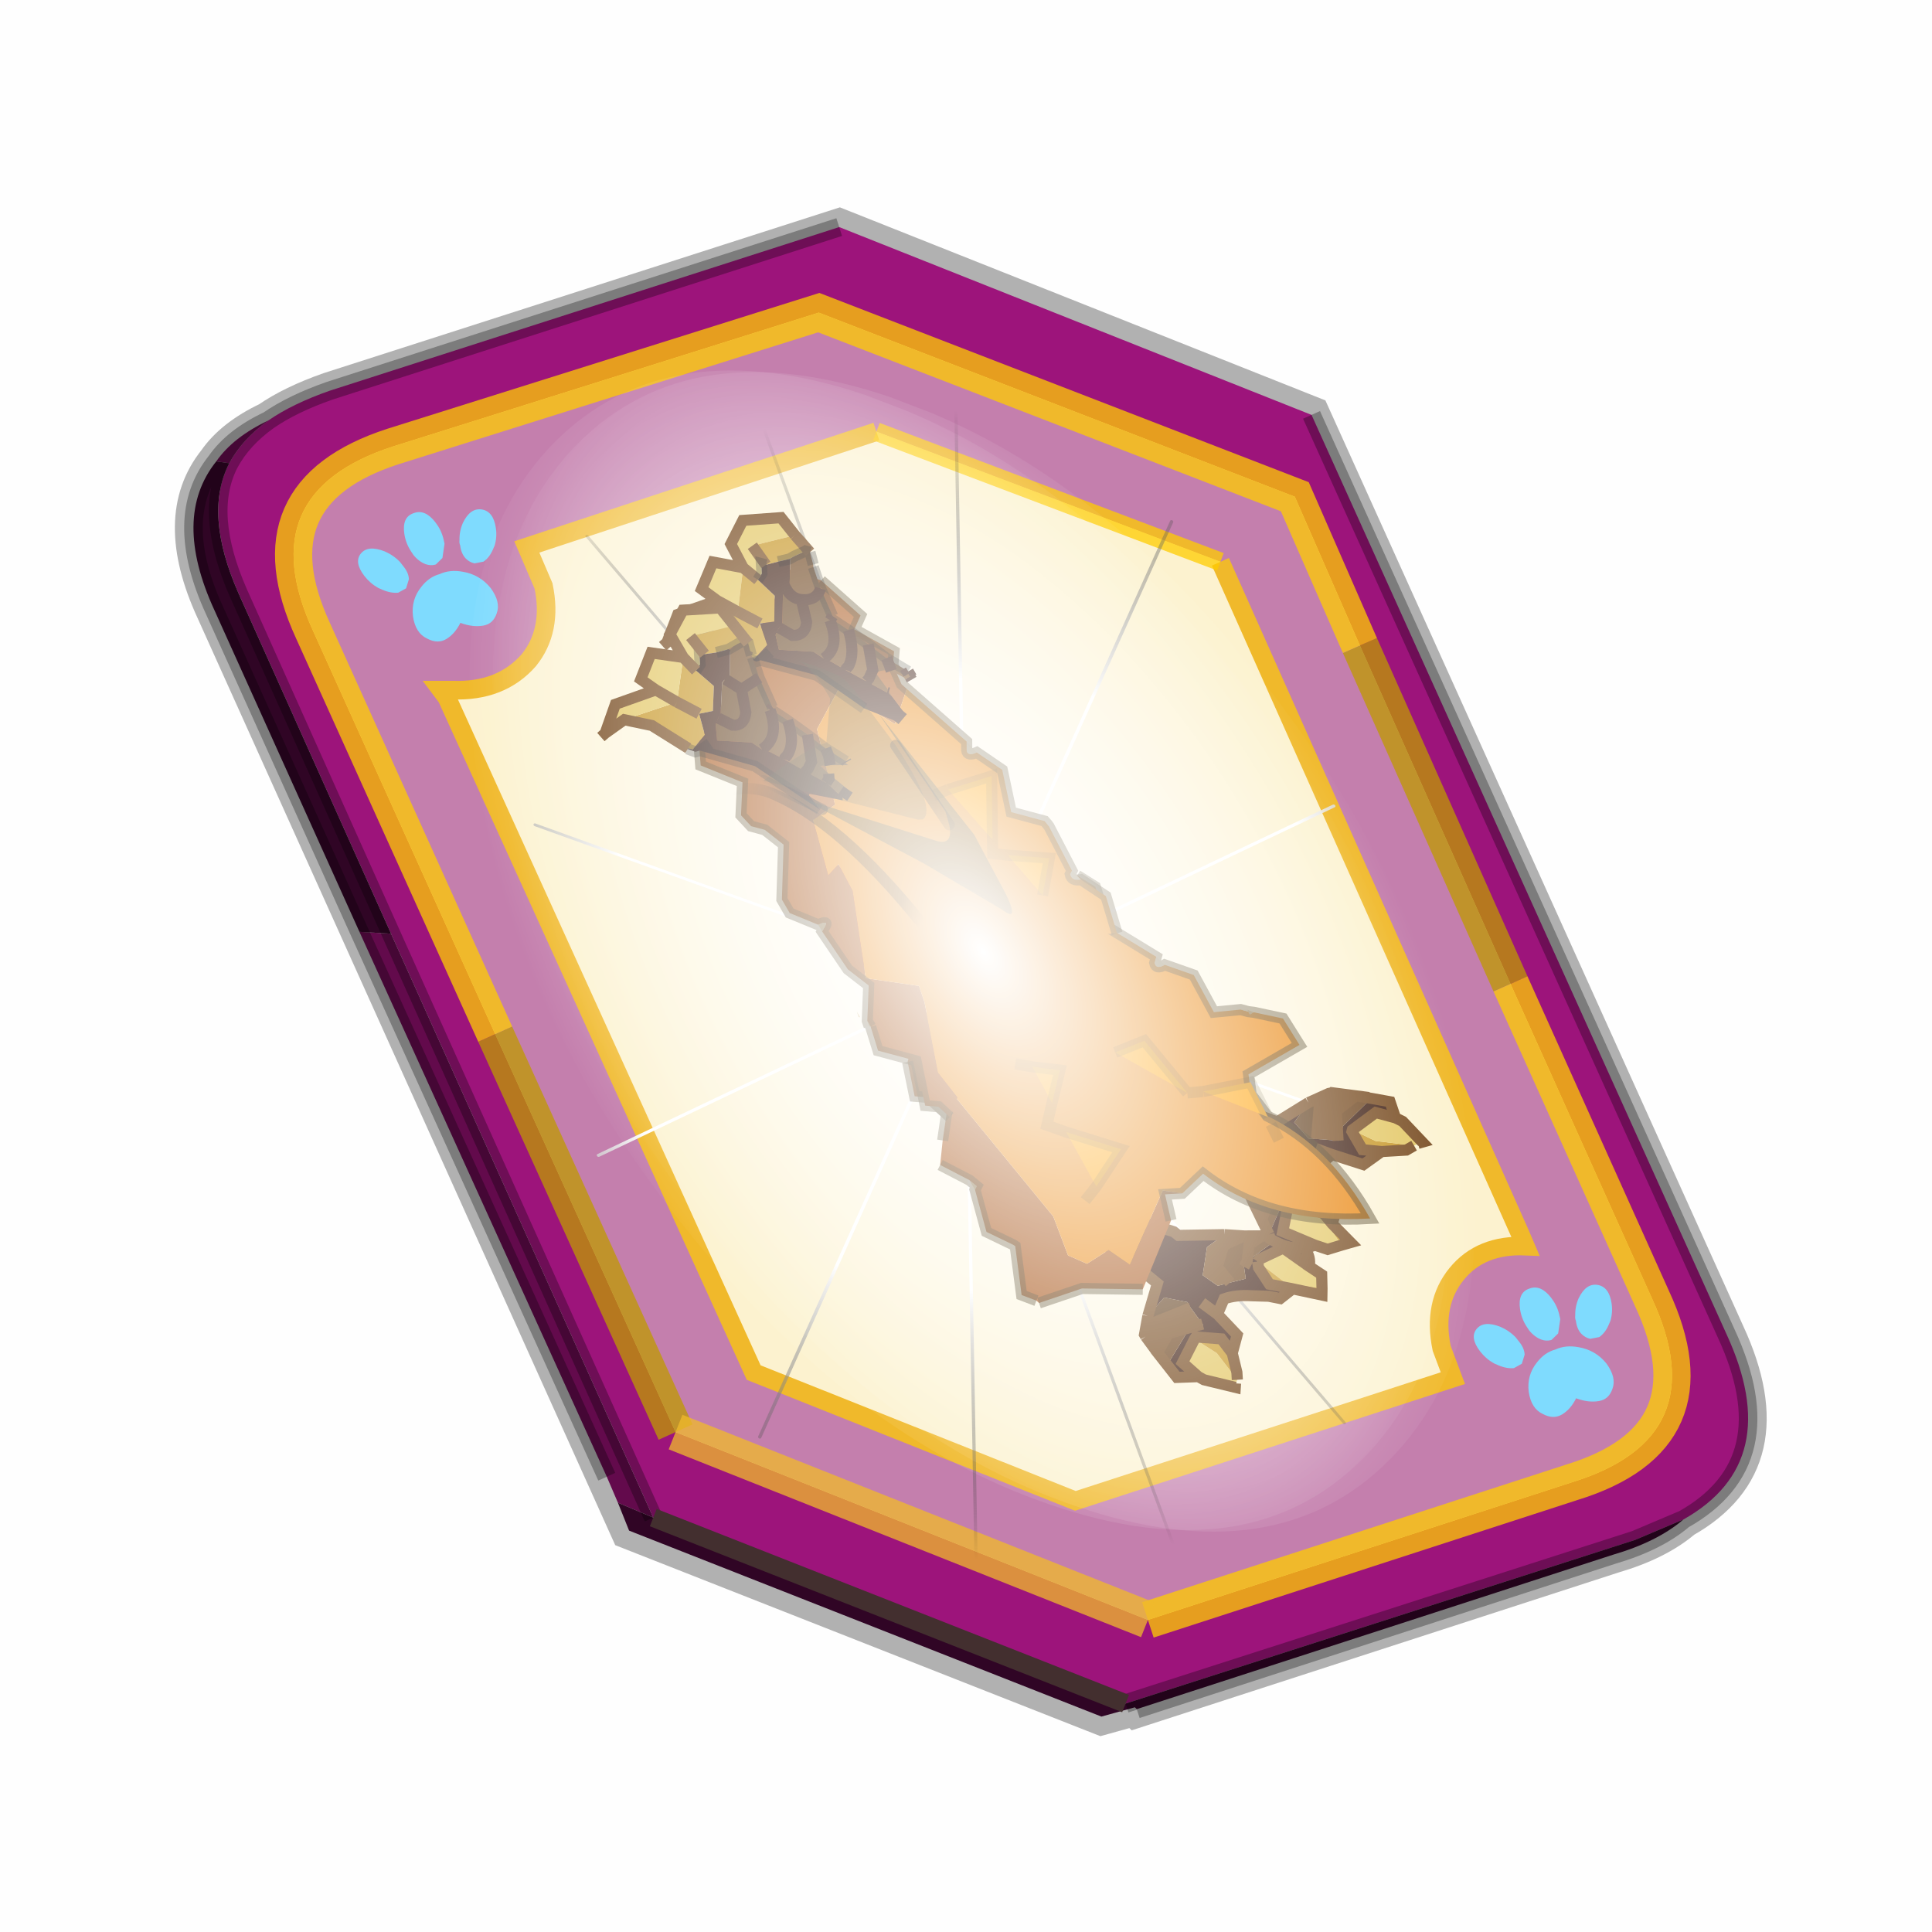 <?xml version='1.0' encoding='UTF-8'?>
<svg xmlns:xlink="http://www.w3.org/1999/xlink" xmlns="http://www.w3.org/2000/svg" version="1.1" width="60px" height="60px" viewBox="0.0 0.0 60.0 60.0"><defs><g id="c1"><path fill="#000000" fill-opacity="0.004" d="M0.0 0.0 L60.0 0.0 60.0 60.0 0.0 60.0 0.0 0.0"/></g><g id="c2"><path fill="none" stroke="#000000" stroke-width="1.0" stroke-opacity="0.302" d="M0.7 12.25 Q-0.45 9.75 0.75 8.25 1.2 7.6 2.15 7.15 2.8 6.7 3.8 6.35 L17.5 1.95 30.2 7.0 41.35 31.7 Q42.95 35.15 40.2 36.7 39.5 37.3 38.3 37.65 L25.5 41.8 25.45 41.75 24.55 42.0 11.85 37.0 0.7 12.25"/><path fill="#9d147b" stroke="none" d="M35.55 22.3 L31.5 13.2 29.75 9.2 16.95 4.25 5.5 7.85 Q1.65 9.1 3.35 12.8 L8.25 23.65 13.1 34.35 25.8 39.4 37.2 35.7 Q41.1 34.5 39.35 30.75 L35.55 22.3 M5.45 20.95 L1.35 11.8 Q0.4 9.65 1.1 8.3 1.45 7.65 2.15 7.15 2.8 6.7 3.8 6.35 L17.5 1.95 30.2 7.0 41.35 31.7 Q42.95 35.15 40.2 36.7 L38.9 37.25 25.2 41.65 12.5 36.65 5.45 20.95"/><path fill="#c47fad" stroke="none" d="M31.5 13.2 L35.55 22.3 39.35 30.75 Q41.1 34.5 37.2 35.7 L25.8 39.4 13.1 34.35 8.25 23.65 3.35 12.8 Q1.65 9.1 5.5 7.85 L16.95 4.25 29.75 9.2 31.5 13.2 M18.5 7.45 L9.1 10.55 9.55 11.6 Q9.8 12.8 9.15 13.6 8.4 14.45 7.1 14.4 L6.8 14.4 6.95 14.6 15.2 32.75 23.85 36.2 34.0 32.9 33.7 32.1 Q33.45 30.9 34.1 30.1 34.75 29.3 35.95 29.35 L35.8 29.0 27.75 10.95 18.5 7.45"/><path fill="#fcf2cf" stroke="none" d="M27.75 10.95 L35.8 29.0 35.95 29.35 Q34.75 29.3 34.1 30.1 33.45 30.9 33.7 32.1 L34.0 32.9 23.85 36.2 15.2 32.75 6.95 14.6 6.8 14.4 7.1 14.4 Q8.4 14.45 9.15 13.6 9.8 12.8 9.55 11.6 L9.1 10.55 18.5 7.45 27.75 10.95"/><path fill="#630a4c" stroke="none" d="M1.1 8.3 L0.75 8.25 Q1.2 7.6 2.15 7.15 1.45 7.65 1.1 8.3 M4.6 20.9 L5.45 20.95 12.5 36.65 11.55 36.25 11.25 35.55 4.6 20.9"/><path fill="#300525" stroke="none" d="M1.1 8.3 Q0.4 9.65 1.35 11.8 L5.45 20.95 4.6 20.9 0.7 12.25 Q-0.45 9.75 0.75 8.25 L1.1 8.3 M12.5 36.65 L25.2 41.65 38.9 37.25 40.2 36.7 Q39.5 37.3 38.3 37.65 L25.5 41.8 25.45 41.75 24.55 42.0 11.85 37.0 11.55 36.25 12.5 36.65"/><path fill="none" stroke="#bf9900" stroke-width="1.0" stroke-opacity="0.749" d="M31.5 13.2 L35.55 22.3 M13.1 34.35 L8.25 23.65"/><path fill="none" stroke="#ffcc00" stroke-width="1.0" stroke-opacity="0.749" d="M35.55 22.3 L39.35 30.75 Q41.1 34.5 37.2 35.7 L25.8 39.4 M8.25 23.65 L3.35 12.8 Q1.65 9.1 5.5 7.85 L16.95 4.25 29.75 9.2 31.5 13.2"/><path fill="none" stroke="#f0b92b" stroke-width="0.5" d="M27.75 10.95 L35.8 29.0 35.95 29.35 Q34.75 29.3 34.1 30.1 33.45 30.9 33.7 32.1 L34.0 32.9 23.85 36.2 15.2 32.75 6.95 14.6 6.8 14.4 7.1 14.4 Q8.4 14.45 9.15 13.6 9.8 12.8 9.55 11.6 L9.1 10.55 18.5 7.45"/><path fill="none" stroke="#000000" stroke-width="0.5" stroke-opacity="0.302" d="M5.45 20.95 L1.35 11.8 Q0.4 9.65 1.1 8.3 M0.75 8.25 Q-0.45 9.75 0.7 12.25 L4.6 20.9 M5.45 20.95 L12.5 36.65 M25.2 41.65 L38.9 37.25 40.2 36.7 Q42.95 35.15 41.35 31.7 L30.2 7.0 M17.5 1.95 L3.8 6.35 Q2.8 6.7 2.15 7.15 1.45 7.65 1.1 8.3 M0.75 8.25 Q1.2 7.6 2.15 7.15 M11.25 35.55 L4.6 20.9 M25.5 41.8 L38.3 37.65 Q39.5 37.3 40.2 36.7"/><path fill="none" stroke="#ffcc00" stroke-width="0.5" stroke-opacity="0.749" d="M18.5 7.45 L27.75 10.95"/><path fill="none" stroke="#f0b92b" stroke-width="1.0" stroke-opacity="0.749" d="M25.8 39.4 L13.1 34.35"/><path fill="none" stroke="#432f2f" stroke-width="0.5" d="M12.5 36.65 L25.2 41.65"/></g><g id="c3"><path fill="#7fdbfe" stroke="none" d="M10.75 4.9 Q10.75 4.6 10.9 4.35 11.25 3.45 11.95 2.75 13.3 1.5 14.35 2.1 15.4 2.7 14.95 4.45 14.7 5.4 14.1 6.15 L13.75 6.5 Q13.1 7.15 12.35 7.35 L11.4 7.2 Q10.95 6.9 10.75 6.4 10.5 5.75 10.75 4.9 M7.5 5.9 Q7.0 5.85 6.6 5.5 6.05 5.0 5.8 4.15 L5.7 3.6 Q5.55 2.65 5.8 1.7 6.25 0.0 7.5 0.0 L7.6 0.0 Q8.85 0.0 9.3 1.7 9.55 2.65 9.4 3.6 L9.3 4.15 8.5 5.5 7.6 5.9 7.5 5.9 M4.35 4.9 Q4.6 5.75 4.35 6.4 L3.7 7.2 2.75 7.35 Q2.0 7.15 1.35 6.5 L1.0 6.15 Q0.4 5.4 0.15 4.45 -0.3 2.7 0.75 2.1 1.8 1.5 3.15 2.75 3.85 3.45 4.2 4.35 L4.35 4.9 M5.5 13.7 Q4.45 13.9 3.65 12.95 2.75 12.0 3.2 10.25 3.7 8.5 5.25 7.6 6.4 6.9 7.55 7.0 8.75 6.9 9.9 7.6 11.45 8.5 11.95 10.25 12.35 12.0 11.5 12.95 10.7 13.9 9.65 13.7 8.55 13.5 7.55 12.6 6.55 13.5 5.5 13.7"/></g><g id="c4"><g><use transform="matrix(1.0,0.0,0.0,1.0,0.0,0.0)" xlink:href="#c3"/></g></g><radialGradient gradientUnits="userSpaceOnUse" r="819.2" cx="0" cy="0" spreadMethod="pad" gradientTransform="matrix(0.091,0.0,0.0,0.091,0.6,3.4)" id="gradient1"><stop offset="0.0" stop-color="#ffffff"/><stop offset="1.0" stop-color="#ffffff" stop-opacity="0.0"/></radialGradient><g id="c5"><path stroke="none" fill="url(#gradient1)" d="M36.65 -54.65 Q60.05 -42.0 69.75 -17.95 80.55 8.9 68.0 34.1 55.45 59.35 26.8 68.2 -1.8 77.05 -29.7 64.3 -57.6 51.6 -68.45 24.75 -79.3 -2.05 -66.75 -27.25 L-66.7 -27.3 Q-54.1 -52.5 -25.5 -61.4 3.1 -70.2 31.0 -57.5 L36.65 -54.65"/></g><g id="c6"><g><use transform="matrix(1.0,0.0,0.0,1.0,0.0,0.0)" xlink:href="#c5"/></g></g><radialGradient gradientUnits="userSpaceOnUse" r="819.2" cx="0" cy="0" spreadMethod="pad" gradientTransform="matrix(0.209,0.0,0.0,0.177,67.15,107.2)" id="gradient2"><stop offset="0.357" stop-color="#ffffff"/><stop offset="0.671" stop-opacity="0.0"/></radialGradient><g id="c7"><path fill="none" stroke-linejoin="round" stroke-linecap="round" stroke="url(#gradient2)" stroke-width="0.5" d="M136.55 165.8 L68.6 106.0 68.4 106.0 118.25 201.5 M68.3 105.8 L68.35 105.8 68.3 105.8 68.3 105.85 68.4 106.0 68.3 106.0 86.55 211.5 M68.3 105.8 L68.3 105.85 68.3 106.0 68.15 105.95 18.25 151.55 M68.3 105.85 L68.25 105.85 68.3 106.0 50.0 193.2 M68.25 105.85 L68.15 105.95 0.05 97.7 M68.3 105.85 L68.25 105.8 68.25 105.85 M68.25 105.8 L68.2 105.7 0.0 45.7 M68.3 105.8 L68.25 105.75 68.25 105.8 M68.25 105.75 L68.2 105.7 18.25 10.05 M68.6 106.0 L68.35 105.8 118.25 60.15 M86.6 18.35 L68.3 105.8 M136.6 114.25 L68.6 106.0 M68.25 105.75 L49.95 0.05"/></g><g id="c8"><g><use transform="matrix(1.0,0.0,0.0,1.0,0.0,0.0)" xlink:href="#c7"/></g></g><g id="c9"><g><use transform="matrix(1.0,0.0,0.0,1.0,0.0,0.0)" xlink:href="#c2"/></g><g><use transform="matrix(0.239,-0.087,0.1,0.234,34.25,31.15)" xlink:href="#c4"/></g><g><use transform="matrix(0.239,-0.087,0.1,0.234,4.25,10.3)" xlink:href="#c4"/></g><g><use transform="matrix(0.141,-0.038,0.111,0.226,20.25,20.65)" filter="url(#filter7)" xlink:href="#c6"/></g><g><use transform="matrix(-0.155,0.051,0.084,0.147,22.6,3.15)" filter="url(#filter8)" xlink:href="#c8"/></g></g><filter id="filter7"><feColorMatrix in="SourceGraphic" type="matrix" values="0.0 0.0 0.0 0.0 0.797 0.0 0.0 0.0 0.0 0.598 0.0 0.0 0.0 0.0 0.199 0.0 0.0 0.0 1.0 0.0" result="cxform"/><feComposite operator="in" in2="SourceGraphic" result="color-xform"/></filter><filter id="filter8"><feColorMatrix in="SourceGraphic" type="matrix" values="0.0 0.0 0.0 0.0 0.996 0.0 0.0 0.0 0.0 0.996 0.0 0.0 0.0 0.0 0.996 0.0 0.0 0.0 1.0 0.0" result="cxform"/><feComposite operator="in" in2="SourceGraphic" result="color-xform"/></filter><g id="c10"><path fill="#3e1e11" stroke="none" d="M-3.3 15.45 L-2.35 15.55 -1.55 16.55 -1.9 17.3 -2.45 17.45 -3.15 17.65 -3.35 17.15 -3.55 17.0 -3.6 17.0 -3.35 17.15 -3.6 17.0 -5.5 16.8 -5.7 16.85 Q-6.45 17.95 -5.9 18.6 L-5.3 17.3 -4.1 17.2 -4.0 17.25 -3.9 17.5 -3.95 18.4 -4.75 19.1 -4.05 19.2 -3.65 18.85 -3.0 18.45 Q-2.4 18.05 -1.85 17.95 L-1.25 18.4 -1.55 19.65 -0.95 20.25 -0.85 19.45 0.1 18.8 0.2 18.85 1.2 19.5 0.9 20.4 1.75 19.95 1.85 19.25 0.3 18.4 -0.4 18.55 -0.45 18.45 -0.35 17.55 -0.35 17.25 0.45 16.55 1.5 16.9 0.4 15.85 0.95 14.4 1.7 12.95 2.15 12.6 2.3 12.4 1.15 11.55 1.05 11.55 -1.4 14.2 -1.5 14.45 -3.3 15.45 M-0.9 17.6 L-1.25 18.4 -0.9 17.6"/><path fill="#774b20" stroke="none" d="M-2.45 17.45 L-1.9 17.3 -1.55 16.55 -2.35 15.55 -3.3 15.45 -3.45 15.55 -4.05 15.95 -3.05 15.85 -2.3 16.55 -2.45 17.45 M-0.35 17.55 L-0.45 18.45 1.1 18.05 1.95 18.55 2.05 17.65 1.4 17.3 -0.35 17.55"/><path fill="#6d441d" stroke="none" d="M-0.45 18.45 L-0.4 18.55 0.3 18.4 1.85 19.25 1.95 18.55 1.1 18.05 -0.45 18.45 M-4.05 15.95 L-4.75 16.35 -5.5 16.8 -3.6 17.0 -3.55 17.0 -3.35 17.15 -3.15 17.65 -2.45 17.45 -2.3 16.55 -3.05 15.85 -4.05 15.95 M-4.75 16.35 L-4.05 16.4 -3.6 17.0 -4.05 16.4 -4.75 16.35"/><path fill="#e3c764" stroke="none" d="M0.9 20.4 L1.2 19.5 0.2 18.85 -0.35 19.9 -0.55 21.4 -0.4 21.5 -0.3 21.65 0.75 20.65 0.9 20.4 M-5.9 18.6 L-6.2 19.2 -5.9 19.75 -4.6 18.7 -4.0 17.25 -4.1 17.2 -5.3 17.3 -5.9 18.6"/><path fill="#c79625" stroke="none" d="M0.2 18.85 L0.1 18.8 -0.85 19.45 -0.95 20.25 -0.7 21.1 -0.55 21.4 -0.35 19.9 0.2 18.85 M-5.9 19.75 L-5.75 20.0 -4.75 19.1 -3.95 18.4 -3.9 17.5 -4.0 17.25 -4.6 18.7 -5.9 19.75"/><path fill="#603d1a" stroke="none" d="M1.5 16.9 L0.45 16.55 -0.35 17.25 -0.35 17.55 1.4 17.3 2.05 17.65 2.05 17.55 1.5 16.9"/><path fill="none" stroke="#774b20" stroke-width="0.5" d="M-3.3 15.45 L-1.5 14.45 -1.4 14.2 1.05 11.55 1.15 11.55 2.3 12.4 M2.15 12.6 L1.7 12.95 0.95 14.4 0.4 15.85 1.5 16.9 M1.85 19.25 L1.75 19.95 0.9 20.4 1.2 19.5 0.2 18.85 0.1 18.8 -0.85 19.45 -0.95 20.25 -1.55 19.65 -1.25 18.4 -0.9 17.6 M-3.3 15.45 L-3.45 15.55 -4.05 15.95 -4.75 16.35 -5.5 16.8 -5.7 16.85 Q-6.45 17.95 -5.9 18.6 L-6.2 19.2 -5.9 19.75 -5.75 20.0 -4.75 19.1 -4.05 19.2 -3.65 18.85 -3.0 18.45 Q-2.4 18.05 -1.85 17.95 L-1.25 18.4 M-4.0 17.25 L-4.1 17.2 -5.3 17.3 -5.9 18.6 M-3.35 17.15 L-3.6 17.0 -4.05 16.4 -4.75 16.35 M-4.05 15.95 L-3.05 15.85 -2.3 16.55 -2.45 17.45 M-4.75 19.1 L-3.95 18.4 -3.9 17.5 -4.0 17.25 M-0.45 18.45 L1.1 18.05 1.95 18.55 1.85 19.25 M2.05 17.65 L1.4 17.3 -0.35 17.55 M2.05 17.65 L2.05 17.55 1.5 16.9 M1.95 18.55 L2.05 17.65 M-0.4 21.5 L-0.3 21.65 0.75 20.65 0.9 20.4 M-0.95 20.25 L-0.7 21.1 -0.55 21.4"/><path fill="#6d441d" stroke="none" d="M-5.1 15.7 L-5.6 15.3 -6.45 15.4 -5.6 15.3 -5.1 15.7 -5.05 16.45 -6.45 15.4 -6.5 15.35 -6.7 15.35 -7.3 15.55 -7.6 14.95 -6.85 14.3 -5.65 14.35 -5.15 15.0 -5.1 15.7 M-11.55 13.0 L-10.45 13.15 -9.85 14.35 -9.95 14.4 -10.35 13.9 -12.1 13.45 -11.55 13.0"/><path fill="#774b20" stroke="none" d="M-5.15 15.0 L-5.65 14.35 -6.85 14.3 -7.6 14.95 -7.8 14.55 -7.3 13.85 -5.9 13.75 -5.2 14.2 -5.2 14.35 -5.15 15.0 M-10.7 12.35 L-9.95 12.5 -9.05 13.8 -9.85 14.35 -10.45 13.15 -11.55 13.0 -10.7 12.35"/><path fill="#603d1a" stroke="none" d="M-9.05 13.8 L-9.95 12.5 -10.7 12.35 -10.55 12.3 -9.55 12.2 -8.55 12.65 -8.75 13.6 -9.05 13.8"/><path fill="#3e1e11" stroke="none" d="M-7.6 14.95 L-7.3 15.55 -6.7 15.35 -6.5 15.35 -6.45 15.4 -5.05 16.45 -5.0 16.65 Q-5.6 17.75 -6.6 17.9 L-5.65 16.65 -6.4 15.8 -6.45 15.85 -6.75 15.9 -7.6 16.55 -7.75 17.45 -8.25 17.0 -8.25 16.6 -8.25 15.95 Q-8.3 15.3 -8.5 14.9 L-9.3 14.75 -10.3 15.85 -11.3 15.75 -10.6 15.25 -10.6 14.3 -10.65 14.25 -11.95 14.1 -12.6 14.75 -12.75 14.0 -12.1 13.45 -10.35 13.9 -9.95 14.4 -9.85 14.35 -9.05 13.8 -8.75 13.6 -8.55 12.65 -9.55 12.2 -7.9 12.25 -6.85 11.0 -5.85 9.5 -5.85 9.05 -5.7 8.8 -4.1 9.05 -4.05 9.1 -5.15 12.25 -5.3 12.5 -5.2 14.2 -5.9 13.75 -7.3 13.85 -7.8 14.55 -7.6 14.95 M-6.45 15.4 L-6.7 15.35 -6.45 15.4 M-8.8 14.15 L-9.3 14.75 -8.8 14.15"/><path fill="#c79625" stroke="none" d="M-7.75 17.45 L-7.6 16.55 -6.75 15.9 -6.45 15.85 -7.5 17.1 -7.65 18.5 -8.05 18.6 -7.75 17.45 M-11.3 15.75 L-12.3 16.25 -12.7 16.25 -11.3 15.2 -10.65 14.25 -10.6 14.3 -10.6 15.25 -11.3 15.75"/><path fill="#e3c764" stroke="none" d="M-7.65 18.5 L-7.5 17.1 -6.45 15.85 -6.4 15.8 -5.65 16.65 -6.6 17.9 -7.0 18.35 -7.65 18.5 M-12.7 16.25 L-12.9 16.25 -13.1 16.3 -12.8 15.05 -12.6 14.75 -11.95 14.1 -10.65 14.25 -11.3 15.2 -12.7 16.25"/><path fill="none" stroke="#774b20" stroke-width="0.5" d="M-6.45 15.4 L-5.6 15.3 -5.1 15.7 -5.15 15.0 -5.65 14.35 -6.85 14.3 -7.6 14.95 M-5.05 16.45 L-5.1 15.7 M-9.05 13.8 L-9.95 12.5 -10.7 12.35 -11.55 13.0 -10.45 13.15 -9.85 14.35 M-9.55 12.2 L-10.55 12.3 -10.7 12.35 M-5.7 8.8 L-4.1 9.05 -4.05 9.1 -5.15 12.25 -5.3 12.5 -5.2 14.2 -5.2 14.35 -5.15 15.0 M-9.55 12.2 L-7.9 12.25 -6.85 11.0 -5.85 9.5 -5.85 9.05 M-6.7 15.35 L-6.45 15.4 M-6.45 15.85 L-6.75 15.9 -7.6 16.55 -7.75 17.45 -8.05 18.6 -7.65 18.5 -7.0 18.35 -6.6 17.9 Q-5.6 17.75 -5.0 16.65 L-5.05 16.45 M-6.45 15.85 L-6.4 15.8 -5.65 16.65 -6.6 17.9 M-7.75 17.45 L-8.25 17.0 -8.25 16.6 -8.25 15.95 Q-8.3 15.3 -8.5 14.9 L-9.3 14.75 -10.3 15.85 -11.3 15.75 -12.3 16.25 -12.7 16.25 M-12.9 16.25 L-13.1 16.3 -12.8 15.05 -12.6 14.75 -12.75 14.0 -12.1 13.45 -11.55 13.0 M-11.3 15.75 L-10.6 15.25 -10.6 14.3 -10.65 14.25 -11.95 14.1 -12.6 14.75 M-9.3 14.75 L-8.8 14.15"/><path fill="#dec696" stroke="none" d="M6.0 -1.2 L6.0 -1.5 6.05 -1.25 6.0 -1.2 M5.4 7.6 L5.4 8.1 5.25 8.0 5.4 7.6 M-9.45 7.45 L-9.25 7.2 -9.25 7.3 -9.25 7.45 -9.45 7.45 -9.25 7.3 -9.45 7.45"/><path fill="#aa591e" stroke="none" d="M5.15 1.6 L5.65 3.1 5.15 3.45 4.8 4.5 5.55 5.45 6.2 6.35 5.4 7.6 5.25 8.0 5.4 8.1 5.9 10.0 5.15 11.1 5.1 11.2 5.95 13.25 5.5 13.8 5.45 13.95 3.45 14.35 1.1 15.75 -1.55 13.7 -1.9 12.55 -2.6 12.9 -1.9 12.35 1.05 14.5 1.55 13.45 2.7 13.5 3.25 12.75 2.95 10.9 4.4 2.1 3.85 0.55 4.2 0.8 4.3 0.9 4.95 1.45 5.05 1.5 5.15 1.6"/><path fill="#ea8915" stroke="none" d="M-2.6 12.9 L-3.85 12.6 Q-5.25 16.05 -9.35 18.1 -9.4 14.35 -7.65 11.8 L-7.5 10.6 -7.85 9.75 -10.5 9.75 -10.45 8.35 -9.45 7.45 -9.25 7.45 -9.25 7.3 -9.0 7.05 -7.9 6.55 -7.95 4.65 -7.05 3.6 Q-6.6 3.6 -6.7 3.3 L-6.9 3.1 -5.7 0.9 -5.65 0.95 -6.1 -1.0 -5.65 -1.85 -5.6 -1.9 Q-1.7 -4.0 3.85 0.55 L4.4 2.1 2.95 10.9 3.25 12.75 2.7 13.5 1.55 13.45 1.05 14.5 -1.9 12.35 -2.6 12.9"/><path fill="#f5eed5" stroke="none" d="M-7.05 3.6 L-6.9 3.1 -6.7 3.3 Q-6.6 3.6 -7.05 3.6 M-5.5 -2.2 L-5.35 -2.75 -5.2 -2.65 Q-5.1 -2.35 -5.5 -2.2"/><path fill="#f5eed3" stroke="none" d="M-9.25 7.2 L-9.0 7.05 -9.25 7.3 -9.25 7.2"/><path fill="none" stroke="#423213" stroke-width="0.5" stroke-opacity="0.502" d="M5.15 1.6 L5.65 3.1 5.15 3.45 4.8 4.5 5.55 5.45 M6.2 6.35 L5.4 7.6 5.25 8.0 5.4 8.1 5.9 10.0 5.15 11.1 5.1 11.2 5.95 13.25 5.5 13.8 M5.45 13.95 L3.45 14.35 1.1 15.75 M-1.55 13.7 L-1.9 12.55 -2.6 12.9 -3.85 12.6 Q-5.25 16.05 -9.35 18.1 -9.4 14.35 -7.65 11.8 L-7.5 10.6 -7.85 9.75 -10.5 9.75 -10.45 8.35 -9.45 7.45 -9.25 7.3 -9.0 7.05 -7.9 6.55 -7.95 4.65 -7.05 3.6 Q-6.6 3.6 -6.7 3.3 L-6.9 3.1 -5.7 0.9 M-5.65 0.95 L-6.1 -1.0 -5.65 -1.85"/><path fill="#ffa004" stroke="none" d="M0.6 10.7 L-1.2 9.8 0.55 7.9 0.6 10.7 M0.45 6.45 L-0.6 5.35 0.4 4.6 0.45 6.45 M-3.15 5.9 L-5.05 9.1 -4.55 6.1 -3.15 5.9 M-5.7 9.4 L-7.65 11.85 -7.75 10.1 -5.7 9.4"/><path fill="none" stroke="#423213" stroke-width="0.5" stroke-opacity="0.2" d="M1.35 11.0 L0.6 10.7 -1.2 9.8 0.55 7.9 1.15 7.2 0.45 6.45 -0.6 5.35 0.4 4.6 1.0 4.1 M-5.05 9.1 L-5.7 9.4 M-7.65 11.85 L-7.75 10.1 -5.7 9.4 M-5.05 9.1 L-4.55 6.1 -3.15 5.9 M-7.55 13.0 L-7.6 12.2"/></g><g id="c11"><g><use transform="matrix(1.0,0.0,0.0,1.0,0.0,0.0)" xlink:href="#c10"/></g></g><g id="c12"><g><use transform="matrix(-1.0,0.0,0.0,1.0,0.0,0.0)" xlink:href="#c11"/></g></g><linearGradient gradientUnits="userSpaceOnUse" x1="-819.2" x2="819.2" spreadMethod="pad" gradientTransform="matrix(0,-0.007,-0.007,-0.001,-7.45,7.7)" id="gradient3"><stop offset="0.0" stop-opacity="0.0"/><stop offset="0.239" stop-opacity="0.392"/><stop offset="0.788" stop-opacity="0.373"/><stop offset="0.902" stop-opacity="0.0"/></linearGradient><linearGradient gradientUnits="userSpaceOnUse" x1="-819.2" x2="819.2" spreadMethod="pad" gradientTransform="matrix(-0.002,-0.001,-0.001,0.005,-4.2,9.25)" id="gradient4"><stop offset="0.0" stop-opacity="0.0"/><stop offset="0.239" stop-opacity="0.392"/><stop offset="0.788" stop-opacity="0.373"/><stop offset="0.902" stop-opacity="0.0"/></linearGradient><linearGradient gradientUnits="userSpaceOnUse" x1="-819.2" x2="819.2" spreadMethod="pad" gradientTransform="matrix(-0.005,0.005,0.009,0.006,-2.85,11.0)" id="gradient5"><stop offset="0.0" stop-opacity="0.0"/><stop offset="0.239" stop-opacity="0.392"/><stop offset="0.788" stop-opacity="0.373"/><stop offset="0.902" stop-opacity="0.0"/></linearGradient><g id="c13"><path fill="#716044" stroke="none" d="M-3.85 16.7 Q-4.9 16.8 -6.15 16.3 L-8.5 14.75 -8.05 16.6 Q-7.45 17.8 -6.5 18.15 -5.5 18.55 -4.7 17.9 -4.1 17.45 -3.85 16.7"/><path fill="#a00101" stroke="none" d="M-8.5 14.75 L-6.15 16.3 Q-4.9 16.8 -3.85 16.7 L-2.9 16.5 Q-1.5 16.0 -1.3 14.55 -1.15 13.1 -2.15 10.3 -3.15 7.55 -5.0 6.9 -6.9 6.35 -8.4 8.0 -9.95 9.6 -10.1 11.05 -10.3 12.5 -9.15 14.05 L-8.5 14.75"/><path fill="none" stroke="#382510" stroke-width="0.5" stroke-opacity="0.502" d="M-8.5 14.75 L-6.15 16.3 Q-4.9 16.8 -3.85 16.7 -4.1 17.45 -4.7 17.9 -5.5 18.55 -6.5 18.15 -7.45 17.8 -8.05 16.6 L-8.5 14.75 -9.15 14.05 Q-10.3 12.5 -10.1 11.05 -9.95 9.6 -8.4 8.0 -6.9 6.35 -5.0 6.9 -3.15 7.55 -2.15 10.3 -1.15 13.1 -1.3 14.55 -1.5 16.0 -2.9 16.5 L-3.85 16.7"/><path fill="#d5d5d5" stroke="none" d="M-7.35 8.95 L-7.45 8.5 -7.75 8.2 -8.1 8.25 -8.25 8.6 -8.2 9.0 -7.9 9.3 -7.55 9.25 -7.35 8.95 M-3.85 8.25 L-4.95 8.4 Q-5.4 8.7 -5.5 9.4 L-5.25 10.8 -4.3 11.65 -3.25 11.55 Q-2.8 11.15 -2.7 10.5 -2.6 9.8 -2.95 9.15 -3.25 8.5 -3.85 8.25 M-6.95 11.95 L-7.25 12.55 -7.1 13.3 -6.6 13.75 -6.0 13.75 -5.65 13.2 Q-5.6 12.8 -5.85 12.4 L-6.35 11.9 -6.95 11.95"/><path fill="#aa591e" stroke="none" d="M-8.6 -0.5 L-7.6 -1.65 -1.55 2.4 -0.25 2.95 0.25 4.0 -1.0 5.6 -0.2 6.85 -0.35 7.5 -0.8 7.95 -1.2 8.95 0.1 11.05 0.1 11.75 -0.75 12.85 Q-1.25 12.9 -1.0 13.05 L-0.75 13.2 -0.9 15.25 -1.35 16.35 -0.5 17.7 -0.5 18.0 -0.25 19.1 -1.5 20.35 -0.85 22.3 -1.35 22.65 -1.55 23.3 -1.65 23.25 -2.3 22.7 -2.1 21.3 -3.15 18.25 -3.3 17.5 -1.4 16.0 -2.85 12.3 -2.9 10.95 -2.25 11.15 -2.9 8.65 -4.1 8.55 -5.1 5.2 -6.8 4.15 -8.25 6.75 -9.5 5.65 -9.4 5.35 -9.5 4.4 -9.85 3.9 -8.8 2.15 -9.35 1.75 -8.6 -0.5"/><path fill="#ea8915" stroke="none" d="M-2.3 22.7 L-2.4 22.6 Q-8.2 17.75 -12.2 19.9 L-12.6 18.2 -12.0 17.0 Q-11.6 16.85 -11.7 16.55 L-11.85 16.45 -11.95 14.2 -11.9 13.9 -10.8 12.8 -11.4 10.95 -10.8 9.7 Q-10.35 9.65 -10.45 9.4 L-10.65 9.05 -9.5 5.65 -8.25 6.75 -6.8 4.15 -5.1 5.2 -4.1 8.55 -2.9 8.65 -2.25 11.15 -2.9 10.95 -2.85 12.3 -1.4 16.0 -3.3 17.5 -3.15 18.25 -2.1 21.3 -2.3 22.7"/><path fill="#f5eed5" stroke="none" d="M-12.0 17.0 L-11.85 16.45 -11.7 16.55 Q-11.6 16.85 -12.0 17.0 M-10.8 9.7 L-10.65 9.05 -10.45 9.4 Q-10.35 9.65 -10.8 9.7"/><path fill="#f5eed3" stroke="none" d="M-11.95 14.2 L-11.95 14.15 -11.9 13.9 -11.95 14.2"/><path fill="#dec696" stroke="none" d="M-0.75 12.85 L-0.75 13.2 -1.0 13.05 Q-1.25 12.9 -0.75 12.85 M-0.5 17.7 L-0.45 17.95 -0.5 18.0 -0.5 17.7"/><path fill="none" stroke="#423213" stroke-width="0.5" stroke-opacity="0.502" d="M-0.25 2.95 L0.25 4.0 -1.0 5.6 -0.2 6.85 -0.35 7.5 -0.8 7.95 -1.2 8.95 0.1 11.05 0.1 11.75 -0.75 12.85 Q-1.25 12.9 -1.0 13.05 L-0.75 13.2 -0.9 15.25 -1.35 16.35 -0.5 17.7 -0.45 17.95 M-0.5 18.0 L-0.25 19.1 -1.5 20.35 -0.85 22.3 -1.35 22.65 -1.55 23.3 M-12.2 19.9 L-12.6 18.2 -12.0 17.0 Q-11.6 16.85 -11.7 16.55 L-11.85 16.45 -11.95 14.2 -11.9 13.9 -10.8 12.8 -11.4 10.95 -10.8 9.7 Q-10.35 9.65 -10.45 9.4 L-10.65 9.05 -9.5 5.65 -9.4 5.35 -9.5 4.4 -9.85 3.9 -8.8 2.15 -9.35 1.75 -8.6 -0.5 M-11.95 14.15 L-11.9 13.9 M-0.5 17.7 L-0.5 18.0"/><path fill="#e3c764" stroke="none" d="M-5.85 -2.75 L-5.9 -3.95 -6.9 -4.6 -8.45 -3.85 -8.6 -2.85 -6.7 -3.4 -6.8 -2.35 -6.65 -2.5 -6.45 -2.1 -6.15 -1.95 -5.85 -2.75 -4.65 -1.15 -4.1 -2.05 -3.75 -2.85 -4.8 -3.65 -5.85 -2.75 M-2.25 -1.65 L-1.2 -1.55 -2.25 -2.4 -4.1 -2.05 -4.65 -1.15 -2.25 -1.65"/><path fill="#c79625" stroke="none" d="M-5.85 -2.75 L-6.15 -1.95 -6.45 -0.95 -5.85 0.05 -5.25 -0.2 -5.05 0.8 -4.25 1.05 -4.1 0.9 -3.25 -0.7 -3.15 -0.75 -2.25 -1.65 -4.65 -1.15 -5.85 -2.75 M-6.8 -2.35 L-6.7 -3.4 -8.6 -2.85 -8.8 -1.85 -8.65 -2.0 -8.6 -2.0 -8.1 -2.05 -7.85 -2.05 -7.35 -2.2 -6.8 -2.35 M-5.25 -0.2 L-4.65 -1.15 -5.25 -0.2"/><path fill="#3e1e11" stroke="none" d="M-6.15 -1.95 L-6.45 -2.1 -6.65 -2.5 -6.8 -2.35 -7.35 -2.2 -7.85 -2.05 -7.9 -2.05 -7.25 -1.0 -7.05 -0.95 -7.0 -0.95 -6.85 -0.9 -6.1 0.35 -6.05 0.35 -5.9 0.4 -5.6 0.6 -5.4 1.25 -6.7 2.1 -6.95 2.6 -7.0 2.6 -7.55 3.55 -8.1 4.45 -7.75 4.95 -8.1 4.45 -8.65 5.35 -8.7 5.4 -8.75 5.6 -8.85 6.4 -8.3 6.6 -7.4 5.45 -6.3 3.1 -4.45 1.25 -4.25 1.2 -4.05 0.95 -4.1 0.9 -4.25 1.05 -5.05 0.8 -5.25 -0.2 -5.85 0.05 -6.45 -0.95 -6.15 -1.95 M-5.0 1.15 L-4.45 1.25 -5.0 1.15"/><path fill="#603d1a" stroke="none" d="M-8.4 -0.2 L-8.25 1.15 -8.05 1.25 Q-7.85 2.55 -6.95 2.6 L-6.7 2.1 -5.4 1.25 -5.6 0.6 -5.9 0.4 -6.05 0.35 -6.1 0.35 -6.85 -0.9 -7.0 -0.95 -7.05 -0.95 Q-7.05 -0.45 -7.4 -0.2 -7.95 0.2 -8.4 -0.2 M-7.4 -0.2 L-7.1 0.8 Q-6.75 1.3 -6.25 1.0 L-5.9 0.4 -6.25 1.0 Q-6.75 1.3 -7.1 0.8 L-7.4 -0.2"/><path fill="#6d441d" stroke="none" d="M-8.8 -1.85 L-8.65 -1.3 -8.6 -1.2 -8.4 -0.2 Q-7.95 0.2 -7.4 -0.2 -7.05 -0.45 -7.05 -0.95 L-7.25 -1.0 -7.9 -2.05 -8.1 -2.05 -8.6 -2.0 -8.65 -2.0 -8.8 -1.85 M-8.05 1.25 L-8.2 1.35 -8.55 2.05 Q-8.3 3.1 -7.75 3.45 L-7.6 3.5 -7.55 3.55 -7.0 2.6 -6.95 2.6 Q-7.85 2.55 -8.05 1.25 M-9.0 3.05 L-9.4 4.0 -9.35 4.35 -9.3 4.6 Q-8.95 4.3 -8.65 4.35 L-8.75 5.25 -8.65 5.35 -8.1 4.45 -8.25 4.4 -8.6 4.15 -9.0 3.05"/><path fill="#aa591e" stroke="none" d="M-8.1 -2.05 L-7.9 -2.05 -7.85 -2.05 -8.1 -2.05"/><path fill="#774b20" stroke="none" d="M-8.55 2.05 L-9.0 3.05 -8.6 4.15 -8.25 4.4 -8.1 4.45 -7.55 3.55 -7.6 3.5 -7.75 3.45 Q-8.3 3.1 -8.55 2.05 M-9.4 4.0 L-9.95 5.0 -9.95 5.05 -9.9 5.05 -9.9 5.1 -9.9 5.25 -9.9 5.4 -9.75 5.3 -9.3 4.6 -9.35 4.35 -9.4 4.0 M-8.75 5.25 L-8.75 5.6 -8.7 5.4 -8.65 5.35 -8.75 5.25"/><path fill="none" stroke="#774b20" stroke-width="0.5" d="M-8.6 -2.85 L-8.45 -3.85 -6.9 -4.6 -5.9 -3.95 -5.85 -2.75 -6.15 -1.95 M-6.8 -2.35 L-6.7 -3.4 M-8.6 -2.85 L-8.8 -1.85 M-9.9 5.1 L-9.9 5.25 M-4.1 0.9 L-3.25 -0.7 -3.15 -0.75 -2.25 -1.65 -1.2 -1.55 -0.95 -1.5 M-1.2 -1.55 L-2.25 -2.4 -4.1 -2.05 -3.75 -2.85 -4.8 -3.65 -5.85 -2.75 M-4.65 -1.15 L-5.25 -0.2 M-4.65 -1.15 L-4.1 -2.05"/><path fill="none" stroke="#000000" stroke-width="0.5" stroke-opacity="0.322" d="M-6.15 -1.95 L-6.45 -2.1 -6.65 -2.5 -6.8 -2.35 M-8.8 -1.85 L-8.65 -1.3 M-8.6 -1.2 L-8.4 -0.2 -8.25 1.15 M-8.05 1.25 L-8.2 1.35 -8.55 2.05 -9.0 3.05 -9.4 4.0 -9.95 5.0 M-7.4 5.45 L-6.3 3.1 -4.45 1.25 -4.25 1.2 -4.05 0.95 M-8.8 -1.85 L-8.65 -2.0 -8.6 -2.0 -8.1 -2.05 -7.85 -2.05 -7.35 -2.2 M-4.45 1.25 L-5.0 1.15"/><path fill="none" stroke="#3e1e11" stroke-width="0.5" d="M-8.25 1.15 L-8.05 1.25 M-9.95 5.0 L-9.95 5.05 -9.9 5.05 -9.9 5.1 M-9.9 5.25 L-9.9 5.4 M-8.85 6.4 L-8.3 6.6 M-5.9 0.4 L-6.25 1.0 Q-6.75 1.3 -7.1 0.8 L-7.4 -0.2 Q-7.05 -0.45 -7.05 -0.95 L-7.0 -0.95 M-6.95 2.6 Q-7.85 2.55 -8.05 1.25 M-8.4 -0.2 Q-7.95 0.2 -7.4 -0.2 M-7.55 3.55 L-7.6 3.5 -7.75 3.45 Q-8.3 3.1 -8.55 2.05 M-7.0 2.6 L-6.95 2.6 M-9.4 4.0 L-9.35 4.35 -9.3 4.6 M-8.1 4.45 L-8.25 4.4 -8.6 4.15 -9.0 3.05 M-7.75 4.95 L-8.1 4.45 M-8.65 5.35 L-8.7 5.4"/><path fill="#c79625" stroke="none" d="M-4.2 -0.7 L-4.35 0.3 -4.25 0.1 -4.2 0.1 -3.7 0.1 -3.45 0.1 -2.9 -0.05 -2.4 -0.25 -2.25 -1.25 -4.2 -0.7 M0.35 3.05 L1.2 1.45 1.25 1.35 2.2 0.5 -0.25 1.0 -1.5 -0.6 -1.7 0.2 -2.05 1.2 -1.45 2.15 -0.85 1.95 -0.6 2.9 0.2 3.2 0.35 3.05 M-0.85 1.95 L-0.25 1.0 -0.85 1.95"/><path fill="#6d441d" stroke="none" d="M-3.7 0.1 L-4.2 0.1 -4.25 0.1 -4.35 0.3 -4.2 0.85 -4.2 0.95 -4.0 1.9 -3.05 1.95 -2.65 1.2 -2.9 1.15 -3.5 0.15 -3.7 0.1 M-3.7 3.4 L-3.8 3.5 -4.15 4.2 Q-3.95 5.25 -3.35 5.55 L-3.2 5.6 -3.15 5.65 -2.6 4.8 -2.5 4.75 Q-3.45 4.7 -3.7 3.4 M-4.6 5.2 L-5.0 6.15 -4.95 6.5 -4.8 6.9 -4.4 6.7 -4.55 7.2 -4.45 7.4 -4.25 7.5 -3.7 6.6 -3.85 6.55 -4.15 6.35 -4.6 5.2"/><path fill="#e3c764" stroke="none" d="M-4.2 -0.7 L-2.25 -1.25 -2.4 -0.25 -2.2 -0.35 -2.0 0.05 -1.7 0.2 -1.5 -0.6 -1.5 -1.8 -2.55 -2.45 -4.05 -1.7 -4.2 -0.7 M2.2 0.5 L3.25 0.6 2.2 -0.3 0.3 0.05 0.65 -0.7 -0.35 -1.5 -1.5 -0.6 -0.25 1.0 0.3 0.05 -0.25 1.0 2.2 0.5"/><path fill="#774b20" stroke="none" d="M-4.15 4.2 L-4.6 5.2 -4.15 6.35 -3.85 6.55 -3.7 6.6 -3.15 5.65 -3.2 5.6 -3.35 5.55 Q-3.95 5.25 -4.15 4.2 M-5.0 6.15 L-5.5 7.1 -5.5 7.15 -5.45 7.15 -5.5 7.3 -4.8 6.9 -4.95 6.5 -5.0 6.15 M-4.55 7.2 L-4.95 8.25 -4.55 8.45 -4.3 7.6 -4.25 7.5 -4.45 7.4 -4.55 7.2"/><path fill="#603d1a" stroke="none" d="M-4.0 1.9 L-3.85 3.35 -3.7 3.4 Q-3.45 4.7 -2.5 4.75 L-2.25 4.25 -0.95 3.4 -1.25 2.75 -1.5 2.55 -1.6 2.5 -1.65 2.5 -2.45 1.25 -2.6 1.2 -2.65 1.2 -3.05 1.95 -4.0 1.9 M-3.05 1.95 L-2.7 2.95 Q-2.35 3.45 -1.9 3.15 L-1.5 2.55 -1.9 3.15 Q-2.35 3.45 -2.7 2.95 L-3.05 1.95"/><path fill="#3e1e11" stroke="none" d="M-2.4 -0.25 L-2.9 -0.05 -3.45 0.1 -3.5 0.15 -2.9 1.15 -2.65 1.2 -2.6 1.2 -2.45 1.25 -1.65 2.5 -1.6 2.5 -1.5 2.55 -1.25 2.75 -0.95 3.4 -2.25 4.25 -2.5 4.75 -2.6 4.8 -3.15 5.65 -3.7 6.6 -4.25 7.5 -4.3 7.6 -4.55 8.45 -4.5 8.55 -3.35 7.55 -3.3 7.6 -3.4 8.4 -1.85 5.25 -0.05 3.4 0.15 3.35 0.4 3.05 0.35 3.05 0.2 3.2 -0.6 2.9 -0.85 1.95 -1.45 2.15 -2.05 1.2 -1.7 0.2 -2.0 0.05 -2.2 -0.35 -2.4 -0.25 M-0.6 3.35 L-0.05 3.4 -0.6 3.35 M-3.35 7.1 L-3.7 6.6 -3.35 7.1"/><path fill="#aa591e" stroke="none" d="M-3.45 0.1 L-3.7 0.1 -3.5 0.15 -3.45 0.1"/><path fill="none" stroke="#000000" stroke-width="0.5" stroke-opacity="0.322" d="M-2.9 -0.05 L-3.45 0.1 -3.7 0.1 -4.2 0.1 -4.25 0.1 -4.35 0.3 -4.2 0.85 M-4.2 0.95 L-4.0 1.9 -3.85 3.35 M-3.7 3.4 L-3.8 3.5 -4.15 4.2 -4.6 5.2 -5.0 6.15 -5.5 7.1 M-3.4 8.4 L-1.85 5.25 -0.05 3.4 0.15 3.35 0.4 3.05 M-1.7 0.2 L-2.0 0.05 -2.2 -0.35 -2.4 -0.25 M-0.05 3.4 L-0.6 3.35"/><path fill="none" stroke="#774b20" stroke-width="0.5" d="M-4.35 0.3 L-4.2 -0.7 -4.05 -1.7 -2.55 -2.45 -1.5 -1.8 -1.5 -0.6 -1.7 0.2 M-2.25 -1.25 L-2.4 -0.25 M0.35 3.05 L1.2 1.45 1.25 1.35 2.2 0.5 3.25 0.6 3.5 0.65 M3.25 0.6 L2.2 -0.3 0.3 0.05 0.65 -0.7 -0.35 -1.5 -1.5 -0.6 M-0.25 1.0 L-0.85 1.95 M0.3 0.05 L-0.25 1.0"/><path fill="none" stroke="#3e1e11" stroke-width="0.5" d="M-3.85 3.35 L-3.7 3.4 M-5.5 7.1 L-5.5 7.15 M-4.95 8.25 L-4.55 8.45 M-5.0 6.15 L-4.95 6.5 -4.8 6.9 M-2.65 1.2 L-2.6 1.2 M-1.5 2.55 L-1.9 3.15 Q-2.35 3.45 -2.7 2.95 L-3.05 1.95 -2.65 1.2 M-4.0 1.9 L-3.05 1.95 M-2.5 4.75 Q-3.45 4.7 -3.7 3.4 M-2.5 4.75 L-2.6 4.8 M-3.15 5.65 L-3.2 5.6 -3.35 5.55 Q-3.95 5.25 -4.15 4.2 M-4.25 7.5 L-4.45 7.4 -4.55 7.2 M-4.6 5.2 L-4.15 6.35 -3.85 6.55 -3.7 6.6 -3.35 7.1 M-4.25 7.5 L-4.3 7.6"/><path fill="#2b301a" fill-opacity="0.302" d="M-5.9 2.1 Q-7.2 3.5 -7.3 3.95 L-7.45 4.65 -7.8 7.6 Q-8.0 10.95 -7.2 11.1 L-7.0 11.0 -1.85 6.0 Q-4.45 5.7 -5.15 5.95 L-6.3 4.3 Q-6.3 2.6 -5.9 2.1"/><path fill="#2b301a" fill-opacity="0.502" d="M-3.5 8.45 L-2.95 7.55 -7.25 12.25 Q-7.8 12.8 -8.1 11.9 L-8.25 11.3 -7.85 6.0 -8.85 12.85 -8.75 15.85 Q-8.65 17.25 -8.3 16.5 L-8.2 16.3 -6.25 12.85 -3.5 8.45"/><path fill="none" stroke-linejoin="round" stroke-linecap="round" stroke="url(#gradient3)" stroke-width="0.5" d="M-8.1 11.9 L-7.8 7.6"/><path fill="none" stroke-linejoin="round" stroke-linecap="round" stroke="url(#gradient4)" stroke-width="0.5" d="M-3.5 8.45 L-1.85 6.0"/><path fill="none" stroke-linejoin="round" stroke-linecap="round" stroke="url(#gradient5)" stroke-width="0.5" d="M-0.4 5.65 Q-1.45 6.0 -2.05 6.9 -4.1 9.75 -4.95 16.05"/><path fill="#ffa004" stroke="none" d="M-8.85 10.5 L-9.45 13.45 -10.85 10.95 -8.85 10.5 M-9.7 14.4 L-10.15 16.75 -11.25 15.45 -9.7 14.4"/><path fill="none" stroke="#423213" stroke-width="0.5" stroke-opacity="0.2" d="M-8.85 10.5 L-10.85 10.95 -9.45 13.45 -9.15 14.0 -9.7 14.4 M-10.15 16.75 L-11.25 15.45 -9.7 14.4 M-8.85 10.5 L-8.15 10.4"/></g><g id="c14"><g><use transform="matrix(1.0,0.0,0.0,1.0,0.0,0.0)" xlink:href="#c13"/></g></g><g id="c15"><g><use transform="matrix(-1.0,0.0,0.0,1.0,0.0,0.0)" xlink:href="#c14"/></g></g><g id="c16"><g><use transform="matrix(1.0,0.0,0.0,1.0,9.8,23.2)" xlink:href="#c12"/></g><g><use transform="matrix(1.0,0.0,0.0,1.0,3.5,4.6)" xlink:href="#c15"/></g></g><filter id="filter18"><feColorMatrix in="SourceGraphic" type="matrix" values="1.0 0.0 0.0 0.0 0.0 0.0 1.0 0.0 0.0 0.0 0.0 0.0 1.0 0.0 0.0 0.0 0.0 0.0 0.23 0.0" result="cxform"/><feComposite operator="in" in2="SourceGraphic" result="color-xform"/></filter></defs><g><g><use transform="matrix(1.0,0.0,0.0,1.0,0.0,0.0)" xlink:href="#c1"/></g><g><use transform="matrix(1.155,0.0,0.0,1.155,5.85,4.8)" xlink:href="#c9"/></g><g><use transform="matrix(0.598,-0.345,0.345,0.598,16.85,19.75)" xlink:href="#c16"/></g><g><use transform="matrix(0.163,-0.044,0.129,0.261,30.0,28.7)" filter="url(#filter18)" xlink:href="#c6"/></g></g></svg>